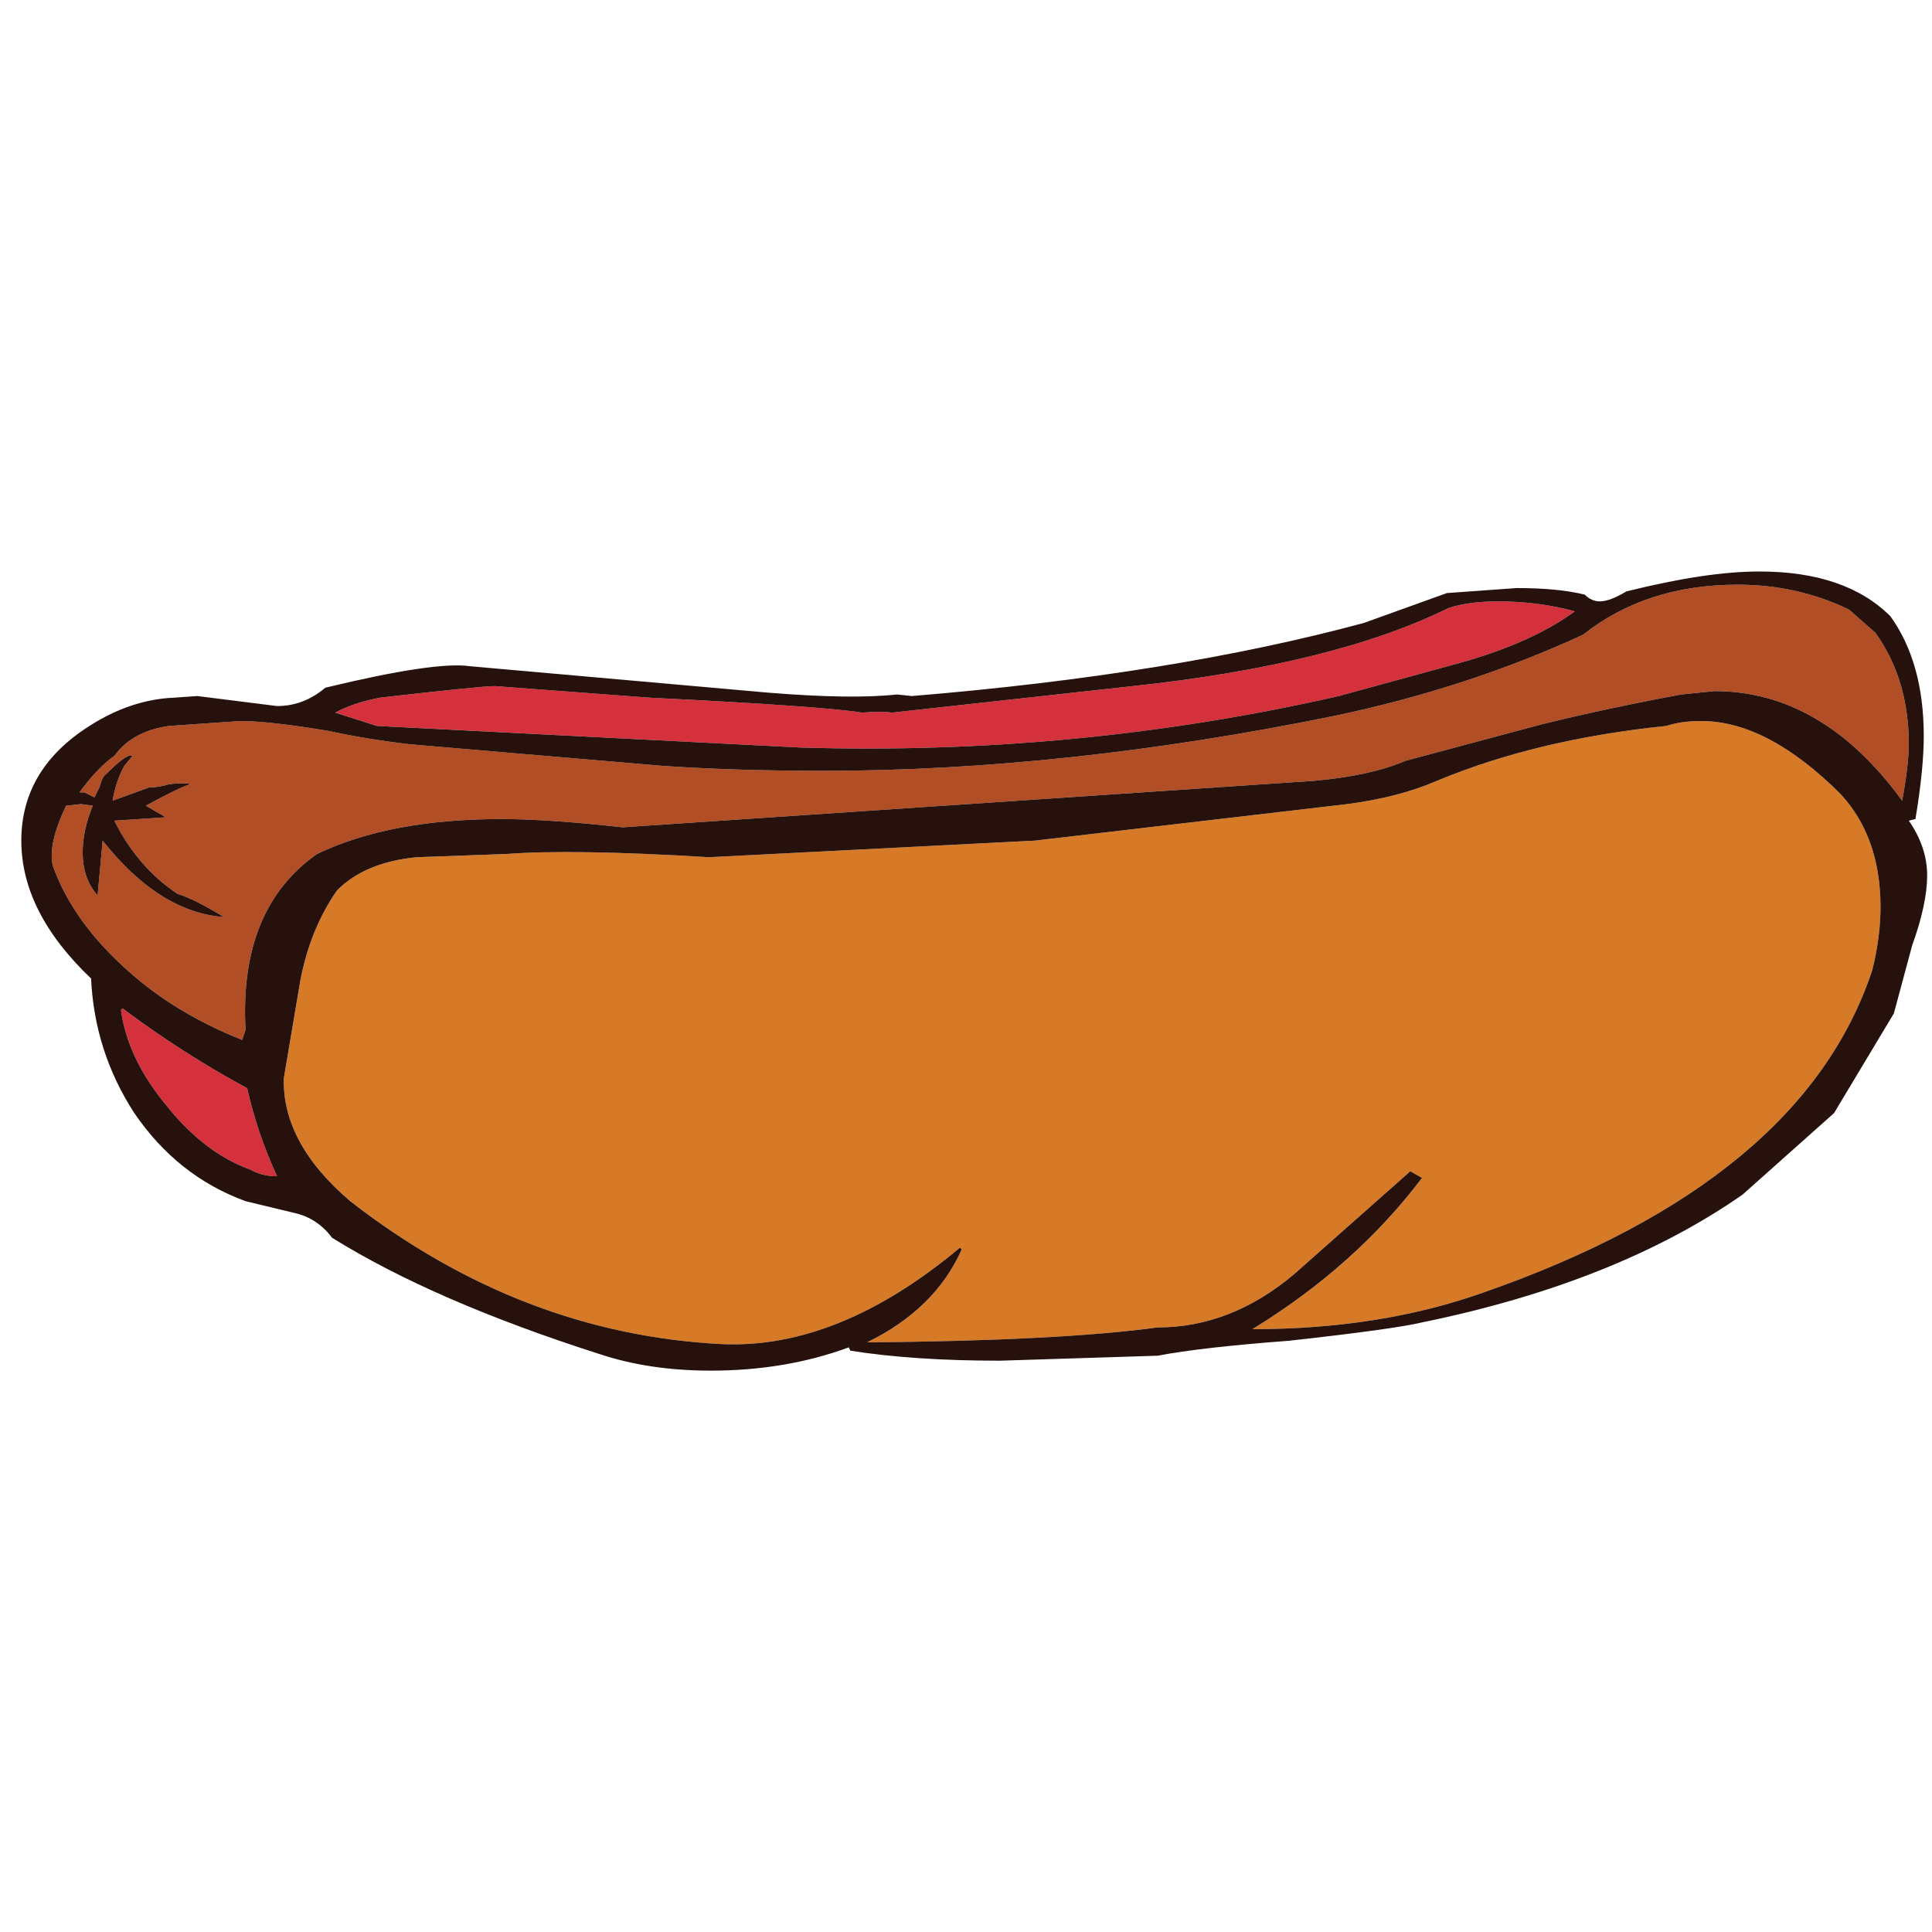 <?xml version="1.0" encoding="utf-8"?>
<!-- Generator: Adobe Illustrator 16.0.0, SVG Export Plug-In . SVG Version: 6.00 Build 0)  -->
<!DOCTYPE svg PUBLIC "-//W3C//DTD SVG 1.1//EN" "http://www.w3.org/Graphics/SVG/1.1/DTD/svg11.dtd">
<svg version="1.1" id="Layer_1" xmlns="http://www.w3.org/2000/svg" xmlns:xlink="http://www.w3.org/1999/xlink" x="0px" y="0px"
	 width="300px" height="300px" viewBox="0 0 300 300" enable-background="new 0 0 300 300" xml:space="preserve">
<g>
	<path fill-rule="evenodd" clip-rule="evenodd" fill="#B24E26" d="M296.399,115.572c0,2.065-0.344,4.986-1.03,8.761
		c-8.265-11.346-17.982-17.02-29.153-17.02l-5.168,0.526c-7.39,1.366-14.611,2.91-21.664,4.633l-21.169,5.673
		c-3.614,1.548-8.341,2.581-14.183,3.1l-107.337,7.217c-7.739-0.854-14.015-1.282-18.826-1.282c-11.529,0-21.075,1.807-28.639,5.421
		c-8.082,5.673-11.783,14.785-11.104,27.336l-0.515,1.544c-6.877-2.745-12.723-6.265-17.534-10.558
		c-5.855-5.162-9.816-10.67-11.882-16.525c-0.512-2.234,0.179-5.33,2.069-9.288l2.322-0.252l1.807,0.252
		c-1.037,2.578-1.556,4.983-1.556,7.218c0,2.76,0.774,4.997,2.322,6.713l0.778-8.509c5.855,7.403,12.138,11.36,18.847,11.872
		c-3.095-1.891-5.508-3.096-7.238-3.614c-4.125-2.76-7.389-6.545-9.791-11.357l7.995-0.526l-3.1-1.796
		c3.446-1.898,5.768-3.015,6.966-3.351c-0.687-0.175-1.804-0.175-3.351,0c-1.03,0.336-2.06,0.504-3.089,0.504l-5.694,2.069
		c0.35-2.059,0.956-3.862,1.818-5.41l1.281-1.555c-0.518-0.343-1.892,0.606-4.118,2.847c-0.351,0.168-0.694,0.851-1.029,2.049
		l-0.767,1.555l-1.555-0.778h-0.767c1.877-2.577,3.68-4.468,5.411-5.673c1.884-2.578,4.72-4.126,8.51-4.644l11.093-0.767
		c2.927,0,7.487,0.515,13.678,1.544c3.957,0.861,8.166,1.551,12.628,2.07l39.218,3.351c7.571,0.511,15.917,0.767,25.035,0.767
		c24.933,0,51.337-2.837,79.213-8.51c13.93-2.928,26.828-7.137,38.692-12.628c6.542-5.176,14.541-7.764,23.995-7.764
		c6.192,0,11.956,1.289,17.292,3.866l4.118,3.625C294.677,103.105,296.399,108.869,296.399,115.572z"/>
	<path fill-rule="evenodd" clip-rule="evenodd" fill="#D67A28" d="M64.716,133.106l13.931-0.504
		c6.87-0.518,17.362-0.35,31.476,0.504l50.553-2.574l48.525-5.673c5.323-0.693,9.968-1.898,13.931-3.613
		c10.317-4.301,22.182-7.141,35.594-8.521c1.548-0.511,3.355-0.767,5.422-0.767c6.878,0,14.102,3.785,21.673,11.357
		c4.126,4.461,6.188,10.31,6.188,17.544c0,3.097-0.428,6.36-1.282,9.791c-7.235,21.853-27.36,38.535-60.377,50.05
		c-10.666,3.796-22.625,5.694-35.877,5.694c10.667-6.541,19.446-14.373,26.339-23.491l-1.818-1.03l-18.06,16.001
		c-6.533,5.498-13.587,8.247-21.157,8.247c-10.155,1.379-25.204,2.153-45.145,2.321c7.046-3.431,11.949-8.243,14.709-14.435
		l-0.273-0.273c-12.551,10.5-24.85,15.493-36.896,14.981c-20.801-1.036-40.065-8.436-57.792-22.198
		c-7.052-6.023-10.487-12.387-10.306-19.089l2.574-15.233c1.029-5.323,2.924-9.967,5.683-13.931
		C55.244,135.336,59.372,133.618,64.716,133.106z"/>
	<path fill-rule="evenodd" clip-rule="evenodd" fill="#D5313C" d="M18.785,156.838l0.252-0.251
		c6.191,4.643,12.638,8.772,19.341,12.386c1.036,4.643,2.584,9.202,4.643,13.679c-1.548,0-2.92-0.343-4.118-1.03
		c-4.812-1.723-9.195-5.081-13.153-10.074C21.785,166.735,19.464,161.833,18.785,156.838z M59.022,108.333
		c10.498-1.198,16.434-1.796,17.807-1.796l24.005,1.796c17.713,0.868,28.723,1.642,33.03,2.322c2.06-0.168,3.607-0.168,4.644,0
		l37.391-4.119c20.822-2.227,37.165-6.269,49.03-12.123c2.065-0.688,4.647-1.03,7.743-1.03c4.124,0,8.078,0.515,11.859,1.544
		c-4.467,3.264-10.402,5.929-17.806,7.995l-18.828,5.158c-27.175,6.191-55.039,8.856-83.593,7.995l-65.787-3.352l-6.461-2.069
		C53.955,109.625,56.276,108.852,59.022,108.333z"/>
	<path fill-rule="evenodd" clip-rule="evenodd" fill="#26110C" d="M298.721,114.279c0,3.439-0.431,7.74-1.293,12.901l-1.028,0.252
		c1.897,2.746,2.847,5.582,2.847,8.51c0,2.927-0.773,6.542-2.321,10.841l-2.848,10.58l-9.287,15.475l-14.204,12.659
		c-13.062,9.105-29.654,15.721-49.775,19.845c-2.928,0.701-9.81,1.65-20.644,2.848c-9.12,0.687-15.916,1.46-20.392,2.322
		l-24.511,0.776c-8.943,0-16.683-0.518-23.218-1.554l-0.251-0.515c-6.542,2.409-13.682,3.613-21.421,3.613
		c-6.359,0-12.12-0.857-17.282-2.574c-17.201-5.504-31.048-11.528-41.54-18.07c-1.548-2.065-3.526-3.354-5.935-3.865l-7.491-1.807
		c-7.053-2.578-12.81-7.137-17.271-13.679c-4.126-6.36-6.363-13.324-6.713-20.896C6.92,145.072,3.31,137.935,3.31,130.532
		c0-7.396,3.526-13.332,10.579-17.808c4.294-2.745,8.678-4.209,13.153-4.391l3.604-0.252l12.375,1.555
		c2.76,0,5.257-0.949,7.491-2.847c11.354-2.746,18.833-3.86,22.44-3.341l46.457,4.118c8.601,0.694,15.222,0.785,19.866,0.273
		l2.322,0.242c27-2.228,50.393-6.009,70.179-11.346l12.9-4.644l10.832-0.777c4.301,0,7.822,0.339,10.568,1.019
		c0.693,0.7,1.474,1.05,2.343,1.05c1.03,0,2.403-0.514,4.118-1.544c8.258-2.066,15.14-3.099,20.644-3.099
		c8.938,0,15.729,2.322,20.372,6.965C296.998,100.518,298.721,106.709,298.721,114.279z M296.399,115.572
		c0-6.703-1.723-12.467-5.17-17.293l-4.118-3.625c-5.336-2.577-11.1-3.866-17.292-3.866c-9.454,0-17.453,2.588-23.995,7.764
		c-11.864,5.491-24.763,9.7-38.692,12.628c-27.876,5.673-54.28,8.51-79.213,8.51c-9.119,0-17.464-0.256-25.035-0.767l-39.218-3.351
		c-4.462-0.519-8.671-1.208-12.628-2.07c-6.191-1.03-10.751-1.544-13.678-1.544l-11.093,0.767c-3.79,0.518-6.626,2.066-8.51,4.644
		c-1.73,1.205-3.534,3.096-5.411,5.673h0.767l1.555,0.778l0.767-1.555c0.335-1.198,0.679-1.88,1.029-2.049
		c2.227-2.241,3.6-3.19,4.118-2.847l-1.281,1.555c-0.862,1.548-1.468,3.352-1.818,5.41l5.694-2.069c1.029,0,2.059-0.168,3.089-0.504
		c1.547-0.175,2.664-0.175,3.351,0c-1.198,0.336-3.52,1.453-6.966,3.351l3.1,1.796l-7.995,0.526
		c2.402,4.812,5.666,8.597,9.791,11.357c1.73,0.518,4.143,1.723,7.238,3.614c-6.709-0.511-12.992-4.469-18.847-11.872l-0.778,8.509
		c-1.548-1.716-2.322-3.953-2.322-6.713c0-2.234,0.519-4.64,1.556-7.218l-1.807-0.252l-2.322,0.252
		c-1.891,3.958-2.581,7.053-2.069,9.288c2.066,5.855,6.027,11.364,11.882,16.525c4.812,4.293,10.657,7.813,17.534,10.558
		l0.515-1.544c-0.679-12.551,3.022-21.663,11.104-27.336c7.564-3.614,17.11-5.421,28.639-5.421c4.811,0,11.087,0.428,18.826,1.282
		l107.337-7.217c5.842-0.519,10.568-1.552,14.183-3.1l21.169-5.673c7.053-1.723,14.274-3.267,21.664-4.633l5.168-0.526
		c11.171,0,20.889,5.674,29.153,17.02C296.056,120.559,296.399,117.638,296.399,115.572z M64.716,133.106
		c-5.344,0.512-9.472,2.23-12.387,5.158c-2.759,3.964-4.654,8.608-5.683,13.931l-2.574,15.233
		c-0.181,6.702,3.254,13.065,10.306,19.089c17.727,13.763,36.991,21.162,57.792,22.198c12.046,0.512,24.345-4.481,36.896-14.981
		l0.273,0.273c-2.76,6.191-7.663,11.004-14.709,14.435c19.94-0.168,34.989-0.942,45.145-2.321c7.57,0,14.624-2.749,21.157-8.247
		l18.06-16.001l1.818,1.03c-6.893,9.118-15.672,16.95-26.339,23.491c13.252,0,25.211-1.898,35.877-5.694
		c33.017-11.515,53.142-28.197,60.377-50.05c0.854-3.431,1.282-6.694,1.282-9.791c0-7.235-2.063-13.083-6.188-17.544
		c-7.571-7.572-14.795-11.357-21.673-11.357c-2.066,0-3.874,0.256-5.422,0.767c-13.412,1.38-25.276,4.22-35.594,8.521
		c-3.963,1.715-8.607,2.92-13.931,3.613l-48.525,5.673l-50.553,2.574c-14.113-0.854-24.605-1.022-31.476-0.504L64.716,133.106z
		 M59.022,108.333c-2.746,0.519-5.067,1.292-6.965,2.322l6.461,2.069l65.787,3.352c28.554,0.861,56.418-1.804,83.593-7.995
		l18.828-5.158c7.403-2.066,13.339-4.731,17.806-7.995c-3.781-1.03-7.735-1.544-11.859-1.544c-3.096,0-5.678,0.343-7.743,1.03
		c-11.865,5.854-28.208,9.896-49.03,12.123l-37.391,4.119c-1.037-0.168-2.584-0.168-4.644,0c-4.307-0.68-15.317-1.454-33.03-2.322
		l-24.005-1.796C75.456,106.537,69.52,107.136,59.022,108.333z M18.785,156.838c0.68,4.995,3,9.897,6.965,14.709
		c3.958,4.993,8.341,8.352,13.153,10.074c1.198,0.688,2.57,1.03,4.118,1.03c-2.059-4.477-3.607-9.036-4.643-13.679
		c-6.703-3.613-13.149-7.743-19.341-12.386L18.785,156.838z"/>
</g>
</svg>
